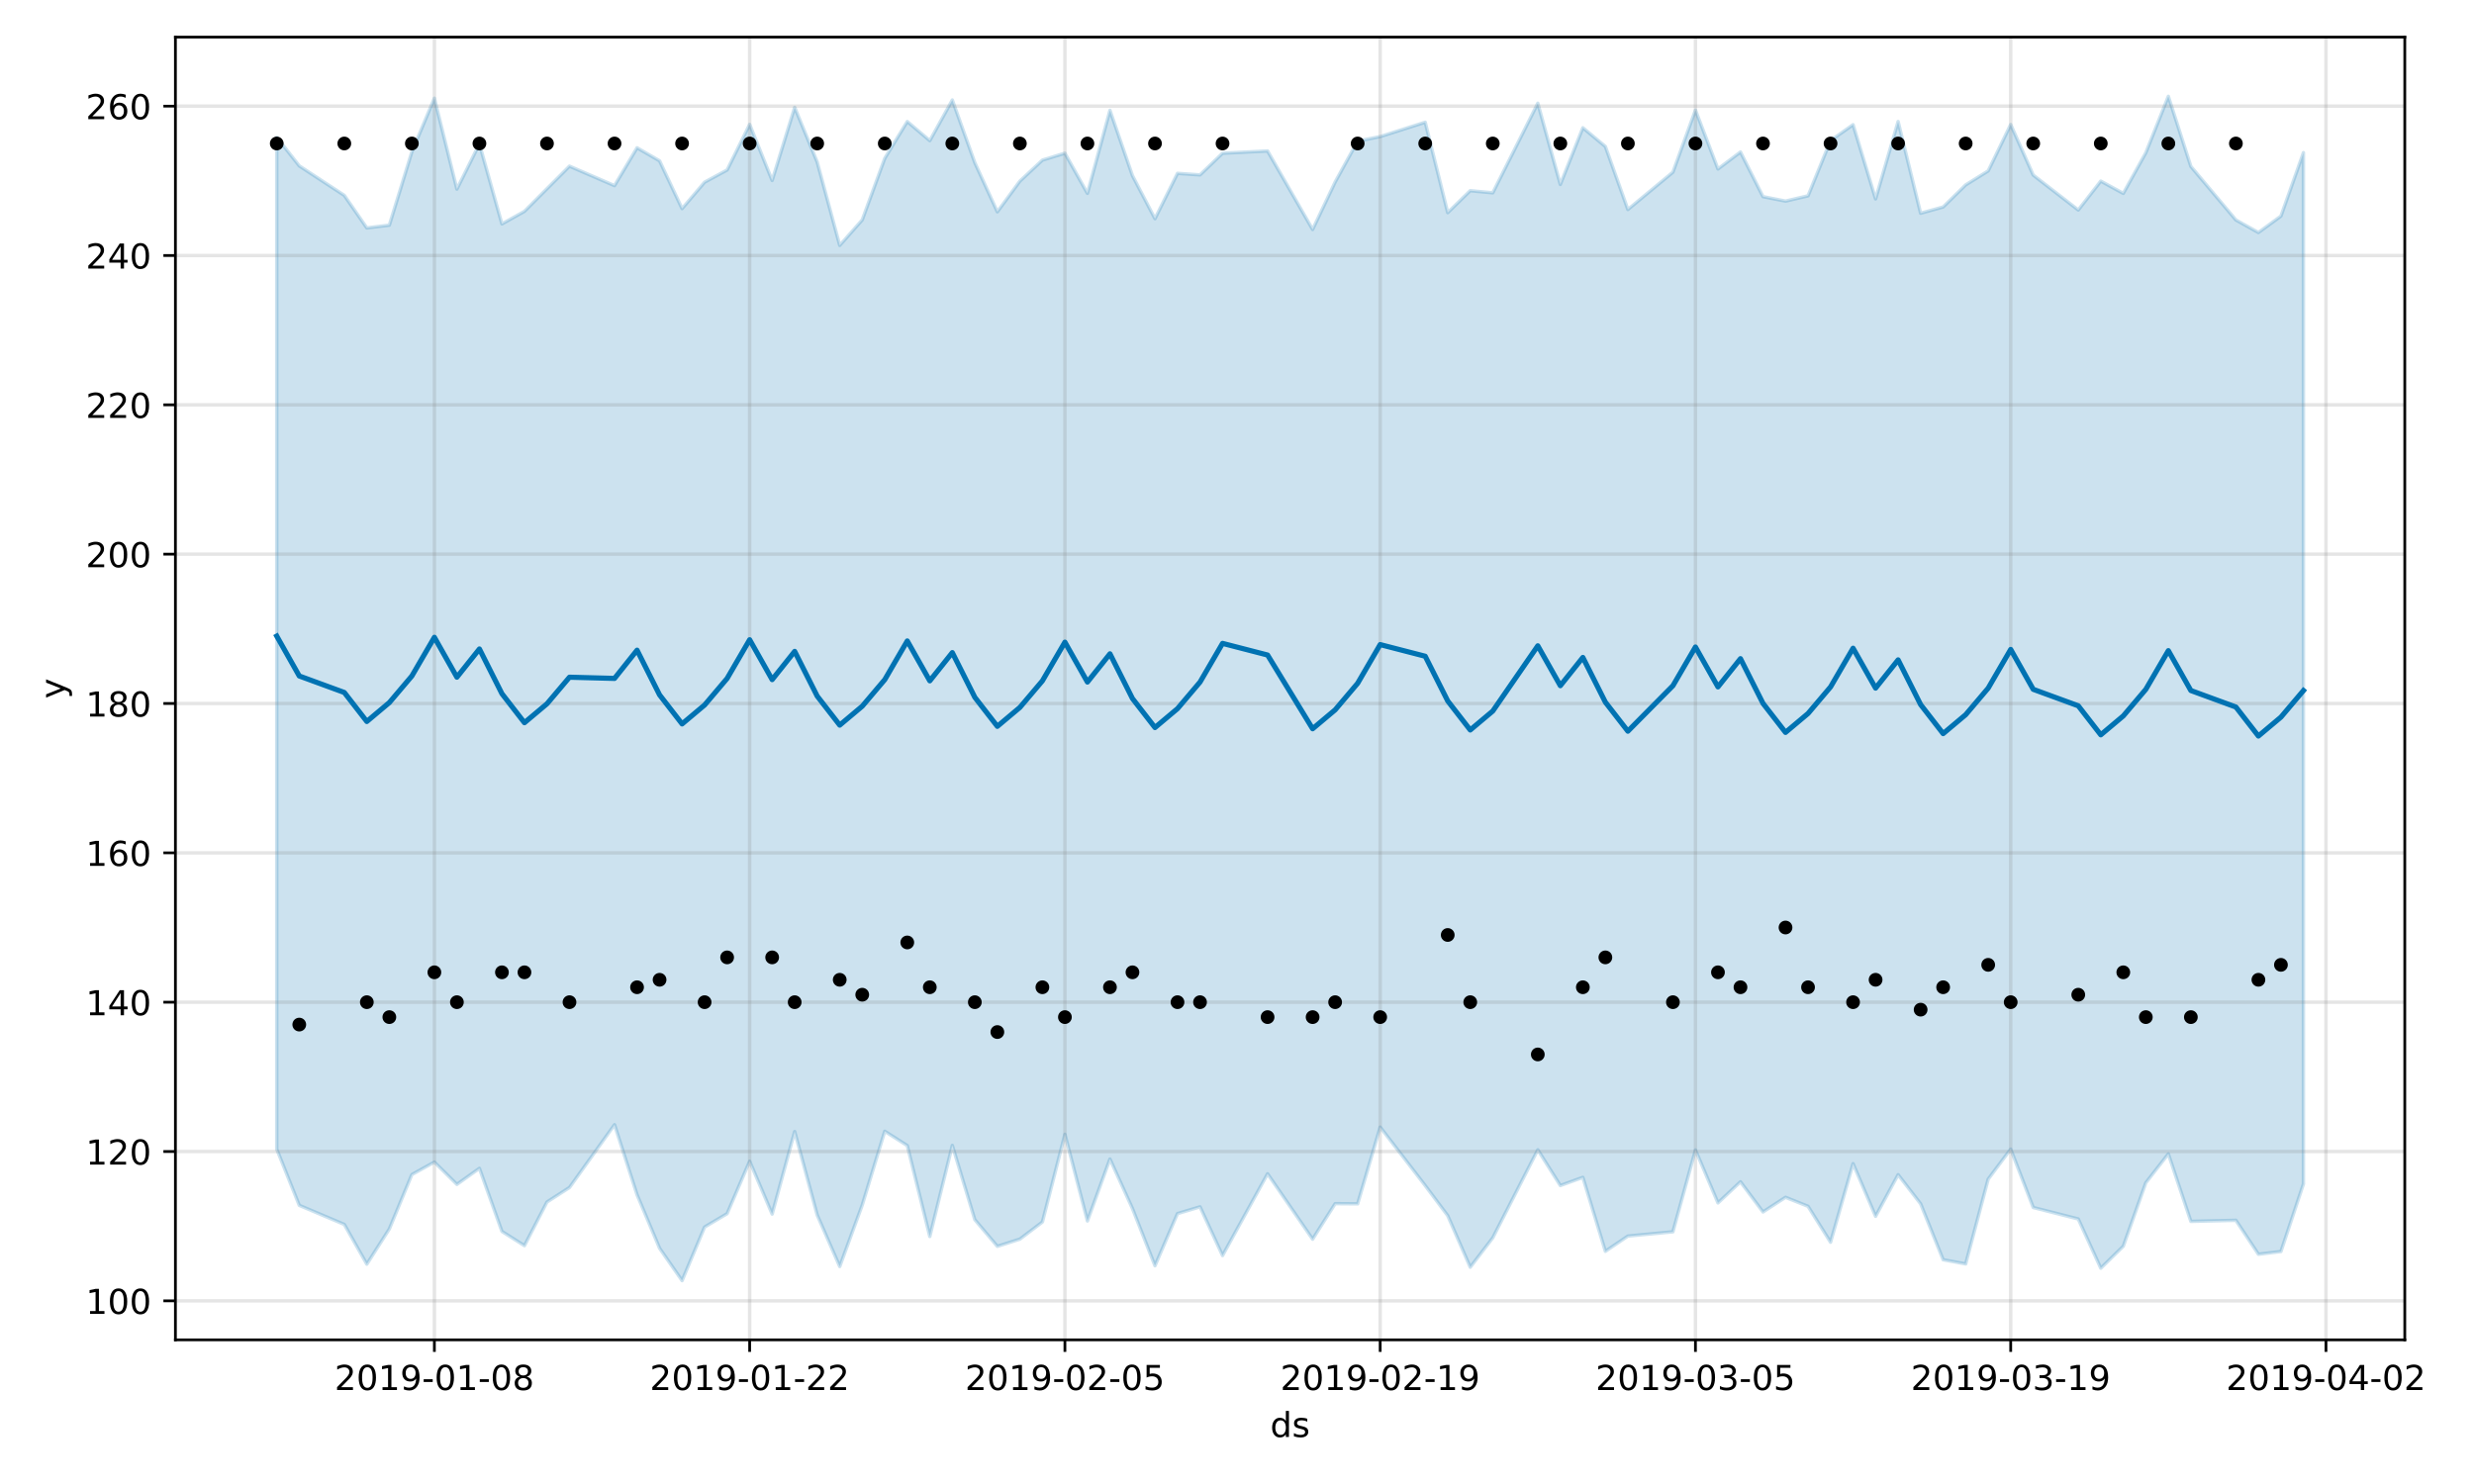 <?xml version="1.0" encoding="utf-8" standalone="no"?>
<!DOCTYPE svg PUBLIC "-//W3C//DTD SVG 1.1//EN"
  "http://www.w3.org/Graphics/SVG/1.1/DTD/svg11.dtd">
<!-- Created with matplotlib (https://matplotlib.org/) -->
<svg height="432pt" version="1.1" viewBox="0 0 720 432" width="720pt" xmlns="http://www.w3.org/2000/svg" xmlns:xlink="http://www.w3.org/1999/xlink">
 <defs>
  <style type="text/css">
*{stroke-linecap:butt;stroke-linejoin:round;}
  </style>
 </defs>
 <g id="figure_1">
  <g id="patch_1">
   <path d="M 0 432 
L 720 432 
L 720 0 
L 0 0 
z
" style="fill:#ffffff;"/>
  </g>
  <g id="axes_1">
   <g id="patch_2">
    <path d="M 51.05 390.04 
L 699.857 390.04 
L 699.857 10.8 
L 51.05 10.8 
z
" style="fill:#ffffff;"/>
   </g>
   <g id="PolyCollection_1">
    <defs>
     <path d="M 80.541 -392.041 
L 80.541 -97.482 
L 87.095 -81.115 
L 100.202 -75.562 
L 106.756 -63.996 
L 113.309 -74.244 
L 119.863 -90.072 
L 126.417 -93.713 
L 132.97 -87.218 
L 139.524 -91.891 
L 146.077 -73.525 
L 152.631 -69.38 
L 159.185 -82.087 
L 165.738 -86.312 
L 178.845 -104.594 
L 185.399 -84.193 
L 191.953 -68.634 
L 198.506 -59.198 
L 205.06 -74.801 
L 211.613 -78.695 
L 218.167 -93.966 
L 224.721 -78.571 
L 231.274 -102.597 
L 237.828 -78.286 
L 244.381 -63.309 
L 250.935 -81.205 
L 257.489 -102.681 
L 264.042 -98.506 
L 270.596 -72.048 
L 277.15 -98.571 
L 283.703 -76.938 
L 290.257 -69.184 
L 296.81 -71.286 
L 303.364 -76.259 
L 309.918 -101.805 
L 316.471 -76.571 
L 323.025 -94.597 
L 329.578 -80.174 
L 336.132 -63.534 
L 342.686 -78.714 
L 349.239 -80.683 
L 355.793 -66.496 
L 368.9 -90.306 
L 382.007 -71.265 
L 388.561 -81.602 
L 395.114 -81.552 
L 401.668 -103.897 
L 414.775 -86.873 
L 421.329 -78.114 
L 427.883 -63.106 
L 434.436 -71.668 
L 447.543 -97.284 
L 454.097 -86.884 
L 460.651 -89.261 
L 467.204 -67.742 
L 473.758 -72.17 
L 486.865 -73.414 
L 493.419 -97.252 
L 499.972 -81.828 
L 506.526 -87.975 
L 513.079 -79.19 
L 519.633 -83.458 
L 526.187 -80.834 
L 532.74 -70.376 
L 539.294 -93.257 
L 545.847 -77.925 
L 552.401 -90.047 
L 558.955 -81.564 
L 565.508 -65.283 
L 572.062 -64.066 
L 578.616 -88.747 
L 585.169 -97.497 
L 591.723 -80.492 
L 604.83 -77.147 
L 611.384 -62.819 
L 617.937 -69.213 
L 624.491 -87.69 
L 631.044 -96.101 
L 637.598 -76.447 
L 650.705 -76.761 
L 657.259 -66.881 
L 663.812 -67.673 
L 670.366 -87.361 
L 670.366 -387.571 
L 670.366 -387.571 
L 663.812 -369.096 
L 657.259 -364.322 
L 650.705 -367.973 
L 637.598 -383.558 
L 631.044 -403.962 
L 624.491 -387.53 
L 617.937 -375.704 
L 611.384 -379.285 
L 604.83 -370.866 
L 591.723 -381.037 
L 585.169 -395.749 
L 578.616 -382.249 
L 572.062 -378.178 
L 565.508 -371.752 
L 558.955 -369.926 
L 552.401 -396.627 
L 545.847 -374.096 
L 539.294 -395.703 
L 532.74 -391.079 
L 526.187 -374.996 
L 519.633 -373.462 
L 513.079 -374.756 
L 506.526 -387.75 
L 499.972 -382.809 
L 493.419 -399.951 
L 486.865 -381.887 
L 473.758 -371.011 
L 467.204 -389.36 
L 460.651 -394.806 
L 454.097 -378.307 
L 447.543 -401.944 
L 434.436 -375.874 
L 427.883 -376.488 
L 421.329 -370.096 
L 414.775 -396.415 
L 401.668 -392.241 
L 395.114 -390.918 
L 388.561 -379.002 
L 382.007 -365.198 
L 368.9 -388.055 
L 355.793 -387.396 
L 349.239 -381.094 
L 342.686 -381.541 
L 336.132 -368.34 
L 329.578 -380.869 
L 323.025 -399.879 
L 316.471 -375.711 
L 309.918 -387.407 
L 303.364 -385.39 
L 296.81 -379.269 
L 290.257 -370.337 
L 283.703 -384.649 
L 277.15 -402.887 
L 270.596 -391.058 
L 264.042 -396.618 
L 257.489 -385.897 
L 250.935 -367.986 
L 244.381 -360.571 
L 237.828 -384.822 
L 231.274 -400.753 
L 224.721 -379.466 
L 218.167 -395.789 
L 211.613 -382.52 
L 205.06 -378.969 
L 198.506 -371.269 
L 191.953 -385.177 
L 185.399 -388.978 
L 178.845 -377.962 
L 165.738 -383.63 
L 159.185 -377.065 
L 152.631 -370.48 
L 146.077 -366.816 
L 139.524 -390.12 
L 132.97 -376.945 
L 126.417 -403.418 
L 119.863 -387.794 
L 113.309 -366.458 
L 106.756 -365.651 
L 100.202 -375.126 
L 87.095 -383.718 
L 80.541 -392.041 
z
" id="m802ef31794" style="stroke:#0072b2;stroke-opacity:0.2;"/>
    </defs>
    <g clip-path="url(#p50fcd47b79)">
     <use style="fill:#0072b2;fill-opacity:0.2;stroke:#0072b2;stroke-opacity:0.2;" x="0" xlink:href="#m802ef31794" y="432"/>
    </g>
   </g>
   <g id="matplotlib.axis_1">
    <g id="xtick_1">
     <g id="line2d_1">
      <path clip-path="url(#p50fcd47b79)" d="M 126.417 390.04 
L 126.417 10.8 
" style="fill:none;stroke:#808080;stroke-linecap:square;stroke-opacity:0.2;"/>
     </g>
     <g id="line2d_2">
      <defs>
       <path d="M 0 0 
L 0 3.5 
" id="m5beaa24f4d" style="stroke:#000000;stroke-width:0.8;"/>
      </defs>
      <g>
       <use style="stroke:#000000;stroke-width:0.8;" x="126.417" xlink:href="#m5beaa24f4d" y="390.04"/>
      </g>
     </g>
     <g id="text_1">
      <!-- 2019-01-08 -->
      <defs>
       <path d="M 19.188 8.297 
L 53.609 8.297 
L 53.609 0 
L 7.328 0 
L 7.328 8.297 
Q 12.938 14.109 22.625 23.891 
Q 32.328 33.688 34.812 36.531 
Q 39.547 41.844 41.422 45.531 
Q 43.312 49.219 43.312 52.781 
Q 43.312 58.594 39.234 62.25 
Q 35.156 65.922 28.609 65.922 
Q 23.969 65.922 18.812 64.312 
Q 13.672 62.703 7.812 59.422 
L 7.812 69.391 
Q 13.766 71.781 18.938 73 
Q 24.125 74.219 28.422 74.219 
Q 39.75 74.219 46.484 68.547 
Q 53.219 62.891 53.219 53.422 
Q 53.219 48.922 51.531 44.891 
Q 49.859 40.875 45.406 35.406 
Q 44.188 33.984 37.641 27.219 
Q 31.109 20.453 19.188 8.297 
z
" id="DejaVuSans-50"/>
       <path d="M 31.781 66.406 
Q 24.172 66.406 20.328 58.906 
Q 16.5 51.422 16.5 36.375 
Q 16.5 21.391 20.328 13.891 
Q 24.172 6.391 31.781 6.391 
Q 39.453 6.391 43.281 13.891 
Q 47.125 21.391 47.125 36.375 
Q 47.125 51.422 43.281 58.906 
Q 39.453 66.406 31.781 66.406 
z
M 31.781 74.219 
Q 44.047 74.219 50.516 64.516 
Q 56.984 54.828 56.984 36.375 
Q 56.984 17.969 50.516 8.266 
Q 44.047 -1.422 31.781 -1.422 
Q 19.531 -1.422 13.062 8.266 
Q 6.594 17.969 6.594 36.375 
Q 6.594 54.828 13.062 64.516 
Q 19.531 74.219 31.781 74.219 
z
" id="DejaVuSans-48"/>
       <path d="M 12.406 8.297 
L 28.516 8.297 
L 28.516 63.922 
L 10.984 60.406 
L 10.984 69.391 
L 28.422 72.906 
L 38.281 72.906 
L 38.281 8.297 
L 54.391 8.297 
L 54.391 0 
L 12.406 0 
z
" id="DejaVuSans-49"/>
       <path d="M 10.984 1.516 
L 10.984 10.5 
Q 14.703 8.734 18.5 7.812 
Q 22.312 6.891 25.984 6.891 
Q 35.75 6.891 40.891 13.453 
Q 46.047 20.016 46.781 33.406 
Q 43.953 29.203 39.594 26.953 
Q 35.25 24.703 29.984 24.703 
Q 19.047 24.703 12.672 31.312 
Q 6.297 37.938 6.297 49.422 
Q 6.297 60.641 12.938 67.422 
Q 19.578 74.219 30.609 74.219 
Q 43.266 74.219 49.922 64.516 
Q 56.594 54.828 56.594 36.375 
Q 56.594 19.141 48.406 8.859 
Q 40.234 -1.422 26.422 -1.422 
Q 22.703 -1.422 18.891 -0.688 
Q 15.094 0.047 10.984 1.516 
z
M 30.609 32.422 
Q 37.25 32.422 41.125 36.953 
Q 45.016 41.5 45.016 49.422 
Q 45.016 57.281 41.125 61.844 
Q 37.25 66.406 30.609 66.406 
Q 23.969 66.406 20.094 61.844 
Q 16.219 57.281 16.219 49.422 
Q 16.219 41.5 20.094 36.953 
Q 23.969 32.422 30.609 32.422 
z
" id="DejaVuSans-57"/>
       <path d="M 4.891 31.391 
L 31.203 31.391 
L 31.203 23.391 
L 4.891 23.391 
z
" id="DejaVuSans-45"/>
       <path d="M 31.781 34.625 
Q 24.75 34.625 20.719 30.859 
Q 16.703 27.094 16.703 20.516 
Q 16.703 13.922 20.719 10.156 
Q 24.75 6.391 31.781 6.391 
Q 38.812 6.391 42.859 10.172 
Q 46.922 13.969 46.922 20.516 
Q 46.922 27.094 42.891 30.859 
Q 38.875 34.625 31.781 34.625 
z
M 21.922 38.812 
Q 15.578 40.375 12.031 44.719 
Q 8.5 49.078 8.5 55.328 
Q 8.5 64.062 14.719 69.141 
Q 20.953 74.219 31.781 74.219 
Q 42.672 74.219 48.875 69.141 
Q 55.078 64.062 55.078 55.328 
Q 55.078 49.078 51.531 44.719 
Q 48 40.375 41.703 38.812 
Q 48.828 37.156 52.797 32.312 
Q 56.781 27.484 56.781 20.516 
Q 56.781 9.906 50.312 4.234 
Q 43.844 -1.422 31.781 -1.422 
Q 19.734 -1.422 13.25 4.234 
Q 6.781 9.906 6.781 20.516 
Q 6.781 27.484 10.781 32.312 
Q 14.797 37.156 21.922 38.812 
z
M 18.312 54.391 
Q 18.312 48.734 21.844 45.562 
Q 25.391 42.391 31.781 42.391 
Q 38.141 42.391 41.719 45.562 
Q 45.312 48.734 45.312 54.391 
Q 45.312 60.062 41.719 63.234 
Q 38.141 66.406 31.781 66.406 
Q 25.391 66.406 21.844 63.234 
Q 18.312 60.062 18.312 54.391 
z
" id="DejaVuSans-56"/>
      </defs>
      <g transform="translate(97.359 404.638)scale(0.1 -0.1)">
       <use xlink:href="#DejaVuSans-50"/>
       <use x="63.623" xlink:href="#DejaVuSans-48"/>
       <use x="127.246" xlink:href="#DejaVuSans-49"/>
       <use x="190.869" xlink:href="#DejaVuSans-57"/>
       <use x="254.492" xlink:href="#DejaVuSans-45"/>
       <use x="290.576" xlink:href="#DejaVuSans-48"/>
       <use x="354.199" xlink:href="#DejaVuSans-49"/>
       <use x="417.822" xlink:href="#DejaVuSans-45"/>
       <use x="453.906" xlink:href="#DejaVuSans-48"/>
       <use x="517.529" xlink:href="#DejaVuSans-56"/>
      </g>
     </g>
    </g>
    <g id="xtick_2">
     <g id="line2d_3">
      <path clip-path="url(#p50fcd47b79)" d="M 218.167 390.04 
L 218.167 10.8 
" style="fill:none;stroke:#808080;stroke-linecap:square;stroke-opacity:0.2;"/>
     </g>
     <g id="line2d_4">
      <g>
       <use style="stroke:#000000;stroke-width:0.8;" x="218.167" xlink:href="#m5beaa24f4d" y="390.04"/>
      </g>
     </g>
     <g id="text_2">
      <!-- 2019-01-22 -->
      <g transform="translate(189.109 404.638)scale(0.1 -0.1)">
       <use xlink:href="#DejaVuSans-50"/>
       <use x="63.623" xlink:href="#DejaVuSans-48"/>
       <use x="127.246" xlink:href="#DejaVuSans-49"/>
       <use x="190.869" xlink:href="#DejaVuSans-57"/>
       <use x="254.492" xlink:href="#DejaVuSans-45"/>
       <use x="290.576" xlink:href="#DejaVuSans-48"/>
       <use x="354.199" xlink:href="#DejaVuSans-49"/>
       <use x="417.822" xlink:href="#DejaVuSans-45"/>
       <use x="453.906" xlink:href="#DejaVuSans-50"/>
       <use x="517.529" xlink:href="#DejaVuSans-50"/>
      </g>
     </g>
    </g>
    <g id="xtick_3">
     <g id="line2d_5">
      <path clip-path="url(#p50fcd47b79)" d="M 309.918 390.04 
L 309.918 10.8 
" style="fill:none;stroke:#808080;stroke-linecap:square;stroke-opacity:0.2;"/>
     </g>
     <g id="line2d_6">
      <g>
       <use style="stroke:#000000;stroke-width:0.8;" x="309.918" xlink:href="#m5beaa24f4d" y="390.04"/>
      </g>
     </g>
     <g id="text_3">
      <!-- 2019-02-05 -->
      <defs>
       <path d="M 10.797 72.906 
L 49.516 72.906 
L 49.516 64.594 
L 19.828 64.594 
L 19.828 46.734 
Q 21.969 47.469 24.109 47.828 
Q 26.266 48.188 28.422 48.188 
Q 40.625 48.188 47.75 41.5 
Q 54.891 34.812 54.891 23.391 
Q 54.891 11.625 47.562 5.094 
Q 40.234 -1.422 26.906 -1.422 
Q 22.312 -1.422 17.547 -0.641 
Q 12.797 0.141 7.719 1.703 
L 7.719 11.625 
Q 12.109 9.234 16.797 8.062 
Q 21.484 6.891 26.703 6.891 
Q 35.156 6.891 40.078 11.328 
Q 45.016 15.766 45.016 23.391 
Q 45.016 31 40.078 35.438 
Q 35.156 39.891 26.703 39.891 
Q 22.75 39.891 18.812 39.016 
Q 14.891 38.141 10.797 36.281 
z
" id="DejaVuSans-53"/>
      </defs>
      <g transform="translate(280.86 404.638)scale(0.1 -0.1)">
       <use xlink:href="#DejaVuSans-50"/>
       <use x="63.623" xlink:href="#DejaVuSans-48"/>
       <use x="127.246" xlink:href="#DejaVuSans-49"/>
       <use x="190.869" xlink:href="#DejaVuSans-57"/>
       <use x="254.492" xlink:href="#DejaVuSans-45"/>
       <use x="290.576" xlink:href="#DejaVuSans-48"/>
       <use x="354.199" xlink:href="#DejaVuSans-50"/>
       <use x="417.822" xlink:href="#DejaVuSans-45"/>
       <use x="453.906" xlink:href="#DejaVuSans-48"/>
       <use x="517.529" xlink:href="#DejaVuSans-53"/>
      </g>
     </g>
    </g>
    <g id="xtick_4">
     <g id="line2d_7">
      <path clip-path="url(#p50fcd47b79)" d="M 401.668 390.04 
L 401.668 10.8 
" style="fill:none;stroke:#808080;stroke-linecap:square;stroke-opacity:0.2;"/>
     </g>
     <g id="line2d_8">
      <g>
       <use style="stroke:#000000;stroke-width:0.8;" x="401.668" xlink:href="#m5beaa24f4d" y="390.04"/>
      </g>
     </g>
     <g id="text_4">
      <!-- 2019-02-19 -->
      <g transform="translate(372.61 404.638)scale(0.1 -0.1)">
       <use xlink:href="#DejaVuSans-50"/>
       <use x="63.623" xlink:href="#DejaVuSans-48"/>
       <use x="127.246" xlink:href="#DejaVuSans-49"/>
       <use x="190.869" xlink:href="#DejaVuSans-57"/>
       <use x="254.492" xlink:href="#DejaVuSans-45"/>
       <use x="290.576" xlink:href="#DejaVuSans-48"/>
       <use x="354.199" xlink:href="#DejaVuSans-50"/>
       <use x="417.822" xlink:href="#DejaVuSans-45"/>
       <use x="453.906" xlink:href="#DejaVuSans-49"/>
       <use x="517.529" xlink:href="#DejaVuSans-57"/>
      </g>
     </g>
    </g>
    <g id="xtick_5">
     <g id="line2d_9">
      <path clip-path="url(#p50fcd47b79)" d="M 493.419 390.04 
L 493.419 10.8 
" style="fill:none;stroke:#808080;stroke-linecap:square;stroke-opacity:0.2;"/>
     </g>
     <g id="line2d_10">
      <g>
       <use style="stroke:#000000;stroke-width:0.8;" x="493.419" xlink:href="#m5beaa24f4d" y="390.04"/>
      </g>
     </g>
     <g id="text_5">
      <!-- 2019-03-05 -->
      <defs>
       <path d="M 40.578 39.312 
Q 47.656 37.797 51.625 33 
Q 55.609 28.219 55.609 21.188 
Q 55.609 10.406 48.188 4.484 
Q 40.766 -1.422 27.094 -1.422 
Q 22.516 -1.422 17.656 -0.516 
Q 12.797 0.391 7.625 2.203 
L 7.625 11.719 
Q 11.719 9.328 16.594 8.109 
Q 21.484 6.891 26.812 6.891 
Q 36.078 6.891 40.938 10.547 
Q 45.797 14.203 45.797 21.188 
Q 45.797 27.641 41.281 31.266 
Q 36.766 34.906 28.719 34.906 
L 20.219 34.906 
L 20.219 43.016 
L 29.109 43.016 
Q 36.375 43.016 40.234 45.922 
Q 44.094 48.828 44.094 54.297 
Q 44.094 59.906 40.109 62.906 
Q 36.141 65.922 28.719 65.922 
Q 24.656 65.922 20.016 65.031 
Q 15.375 64.156 9.812 62.312 
L 9.812 71.094 
Q 15.438 72.656 20.344 73.438 
Q 25.25 74.219 29.594 74.219 
Q 40.828 74.219 47.359 69.109 
Q 53.906 64.016 53.906 55.328 
Q 53.906 49.266 50.438 45.094 
Q 46.969 40.922 40.578 39.312 
z
" id="DejaVuSans-51"/>
      </defs>
      <g transform="translate(464.361 404.638)scale(0.1 -0.1)">
       <use xlink:href="#DejaVuSans-50"/>
       <use x="63.623" xlink:href="#DejaVuSans-48"/>
       <use x="127.246" xlink:href="#DejaVuSans-49"/>
       <use x="190.869" xlink:href="#DejaVuSans-57"/>
       <use x="254.492" xlink:href="#DejaVuSans-45"/>
       <use x="290.576" xlink:href="#DejaVuSans-48"/>
       <use x="354.199" xlink:href="#DejaVuSans-51"/>
       <use x="417.822" xlink:href="#DejaVuSans-45"/>
       <use x="453.906" xlink:href="#DejaVuSans-48"/>
       <use x="517.529" xlink:href="#DejaVuSans-53"/>
      </g>
     </g>
    </g>
    <g id="xtick_6">
     <g id="line2d_11">
      <path clip-path="url(#p50fcd47b79)" d="M 585.169 390.04 
L 585.169 10.8 
" style="fill:none;stroke:#808080;stroke-linecap:square;stroke-opacity:0.2;"/>
     </g>
     <g id="line2d_12">
      <g>
       <use style="stroke:#000000;stroke-width:0.8;" x="585.169" xlink:href="#m5beaa24f4d" y="390.04"/>
      </g>
     </g>
     <g id="text_6">
      <!-- 2019-03-19 -->
      <g transform="translate(556.111 404.638)scale(0.1 -0.1)">
       <use xlink:href="#DejaVuSans-50"/>
       <use x="63.623" xlink:href="#DejaVuSans-48"/>
       <use x="127.246" xlink:href="#DejaVuSans-49"/>
       <use x="190.869" xlink:href="#DejaVuSans-57"/>
       <use x="254.492" xlink:href="#DejaVuSans-45"/>
       <use x="290.576" xlink:href="#DejaVuSans-48"/>
       <use x="354.199" xlink:href="#DejaVuSans-51"/>
       <use x="417.822" xlink:href="#DejaVuSans-45"/>
       <use x="453.906" xlink:href="#DejaVuSans-49"/>
       <use x="517.529" xlink:href="#DejaVuSans-57"/>
      </g>
     </g>
    </g>
    <g id="xtick_7">
     <g id="line2d_13">
      <path clip-path="url(#p50fcd47b79)" d="M 676.92 390.04 
L 676.92 10.8 
" style="fill:none;stroke:#808080;stroke-linecap:square;stroke-opacity:0.2;"/>
     </g>
     <g id="line2d_14">
      <g>
       <use style="stroke:#000000;stroke-width:0.8;" x="676.92" xlink:href="#m5beaa24f4d" y="390.04"/>
      </g>
     </g>
     <g id="text_7">
      <!-- 2019-04-02 -->
      <defs>
       <path d="M 37.797 64.312 
L 12.891 25.391 
L 37.797 25.391 
z
M 35.203 72.906 
L 47.609 72.906 
L 47.609 25.391 
L 58.016 25.391 
L 58.016 17.188 
L 47.609 17.188 
L 47.609 0 
L 37.797 0 
L 37.797 17.188 
L 4.891 17.188 
L 4.891 26.703 
z
" id="DejaVuSans-52"/>
      </defs>
      <g transform="translate(647.862 404.638)scale(0.1 -0.1)">
       <use xlink:href="#DejaVuSans-50"/>
       <use x="63.623" xlink:href="#DejaVuSans-48"/>
       <use x="127.246" xlink:href="#DejaVuSans-49"/>
       <use x="190.869" xlink:href="#DejaVuSans-57"/>
       <use x="254.492" xlink:href="#DejaVuSans-45"/>
       <use x="290.576" xlink:href="#DejaVuSans-48"/>
       <use x="354.199" xlink:href="#DejaVuSans-52"/>
       <use x="417.822" xlink:href="#DejaVuSans-45"/>
       <use x="453.906" xlink:href="#DejaVuSans-48"/>
       <use x="517.529" xlink:href="#DejaVuSans-50"/>
      </g>
     </g>
    </g>
    <g id="text_8">
     <!-- ds -->
     <defs>
      <path d="M 45.406 46.391 
L 45.406 75.984 
L 54.391 75.984 
L 54.391 0 
L 45.406 0 
L 45.406 8.203 
Q 42.578 3.328 38.25 0.953 
Q 33.938 -1.422 27.875 -1.422 
Q 17.969 -1.422 11.734 6.484 
Q 5.516 14.406 5.516 27.297 
Q 5.516 40.188 11.734 48.094 
Q 17.969 56 27.875 56 
Q 33.938 56 38.25 53.625 
Q 42.578 51.266 45.406 46.391 
z
M 14.797 27.297 
Q 14.797 17.391 18.875 11.75 
Q 22.953 6.109 30.078 6.109 
Q 37.203 6.109 41.297 11.75 
Q 45.406 17.391 45.406 27.297 
Q 45.406 37.203 41.297 42.844 
Q 37.203 48.484 30.078 48.484 
Q 22.953 48.484 18.875 42.844 
Q 14.797 37.203 14.797 27.297 
z
" id="DejaVuSans-100"/>
      <path d="M 44.281 53.078 
L 44.281 44.578 
Q 40.484 46.531 36.375 47.5 
Q 32.281 48.484 27.875 48.484 
Q 21.188 48.484 17.844 46.438 
Q 14.5 44.391 14.5 40.281 
Q 14.5 37.156 16.891 35.375 
Q 19.281 33.594 26.516 31.984 
L 29.594 31.297 
Q 39.156 29.25 43.188 25.516 
Q 47.219 21.781 47.219 15.094 
Q 47.219 7.469 41.188 3.016 
Q 35.156 -1.422 24.609 -1.422 
Q 20.219 -1.422 15.453 -0.562 
Q 10.688 0.297 5.422 2 
L 5.422 11.281 
Q 10.406 8.688 15.234 7.391 
Q 20.062 6.109 24.812 6.109 
Q 31.156 6.109 34.562 8.281 
Q 37.984 10.453 37.984 14.406 
Q 37.984 18.062 35.516 20.016 
Q 33.062 21.969 24.703 23.781 
L 21.578 24.516 
Q 13.234 26.266 9.516 29.906 
Q 5.812 33.547 5.812 39.891 
Q 5.812 47.609 11.281 51.797 
Q 16.75 56 26.812 56 
Q 31.781 56 36.172 55.266 
Q 40.578 54.547 44.281 53.078 
z
" id="DejaVuSans-115"/>
     </defs>
     <g transform="translate(369.675 418.317)scale(0.1 -0.1)">
      <use xlink:href="#DejaVuSans-100"/>
      <use x="63.477" xlink:href="#DejaVuSans-115"/>
     </g>
    </g>
   </g>
   <g id="matplotlib.axis_2">
    <g id="ytick_1">
     <g id="line2d_15">
      <path clip-path="url(#p50fcd47b79)" d="M 51.05 378.686 
L 699.857 378.686 
" style="fill:none;stroke:#808080;stroke-linecap:square;stroke-opacity:0.2;"/>
     </g>
     <g id="line2d_16">
      <defs>
       <path d="M 0 0 
L -3.5 0 
" id="m910d054881" style="stroke:#000000;stroke-width:0.8;"/>
      </defs>
      <g>
       <use style="stroke:#000000;stroke-width:0.8;" x="51.05" xlink:href="#m910d054881" y="378.686"/>
      </g>
     </g>
     <g id="text_9">
      <!-- 100 -->
      <g transform="translate(24.962 382.485)scale(0.1 -0.1)">
       <use xlink:href="#DejaVuSans-49"/>
       <use x="63.623" xlink:href="#DejaVuSans-48"/>
       <use x="127.246" xlink:href="#DejaVuSans-48"/>
      </g>
     </g>
    </g>
    <g id="ytick_2">
     <g id="line2d_17">
      <path clip-path="url(#p50fcd47b79)" d="M 51.05 335.213 
L 699.857 335.213 
" style="fill:none;stroke:#808080;stroke-linecap:square;stroke-opacity:0.2;"/>
     </g>
     <g id="line2d_18">
      <g>
       <use style="stroke:#000000;stroke-width:0.8;" x="51.05" xlink:href="#m910d054881" y="335.213"/>
      </g>
     </g>
     <g id="text_10">
      <!-- 120 -->
      <g transform="translate(24.962 339.012)scale(0.1 -0.1)">
       <use xlink:href="#DejaVuSans-49"/>
       <use x="63.623" xlink:href="#DejaVuSans-50"/>
       <use x="127.246" xlink:href="#DejaVuSans-48"/>
      </g>
     </g>
    </g>
    <g id="ytick_3">
     <g id="line2d_19">
      <path clip-path="url(#p50fcd47b79)" d="M 51.05 291.74 
L 699.857 291.74 
" style="fill:none;stroke:#808080;stroke-linecap:square;stroke-opacity:0.2;"/>
     </g>
     <g id="line2d_20">
      <g>
       <use style="stroke:#000000;stroke-width:0.8;" x="51.05" xlink:href="#m910d054881" y="291.74"/>
      </g>
     </g>
     <g id="text_11">
      <!-- 140 -->
      <g transform="translate(24.962 295.539)scale(0.1 -0.1)">
       <use xlink:href="#DejaVuSans-49"/>
       <use x="63.623" xlink:href="#DejaVuSans-52"/>
       <use x="127.246" xlink:href="#DejaVuSans-48"/>
      </g>
     </g>
    </g>
    <g id="ytick_4">
     <g id="line2d_21">
      <path clip-path="url(#p50fcd47b79)" d="M 51.05 248.267 
L 699.857 248.267 
" style="fill:none;stroke:#808080;stroke-linecap:square;stroke-opacity:0.2;"/>
     </g>
     <g id="line2d_22">
      <g>
       <use style="stroke:#000000;stroke-width:0.8;" x="51.05" xlink:href="#m910d054881" y="248.267"/>
      </g>
     </g>
     <g id="text_12">
      <!-- 160 -->
      <defs>
       <path d="M 33.016 40.375 
Q 26.375 40.375 22.484 35.828 
Q 18.609 31.297 18.609 23.391 
Q 18.609 15.531 22.484 10.953 
Q 26.375 6.391 33.016 6.391 
Q 39.656 6.391 43.531 10.953 
Q 47.406 15.531 47.406 23.391 
Q 47.406 31.297 43.531 35.828 
Q 39.656 40.375 33.016 40.375 
z
M 52.594 71.297 
L 52.594 62.312 
Q 48.875 64.062 45.094 64.984 
Q 41.312 65.922 37.594 65.922 
Q 27.828 65.922 22.672 59.328 
Q 17.531 52.734 16.797 39.406 
Q 19.672 43.656 24.016 45.922 
Q 28.375 48.188 33.594 48.188 
Q 44.578 48.188 50.953 41.516 
Q 57.328 34.859 57.328 23.391 
Q 57.328 12.156 50.688 5.359 
Q 44.047 -1.422 33.016 -1.422 
Q 20.359 -1.422 13.672 8.266 
Q 6.984 17.969 6.984 36.375 
Q 6.984 53.656 15.188 63.938 
Q 23.391 74.219 37.203 74.219 
Q 40.922 74.219 44.703 73.484 
Q 48.484 72.75 52.594 71.297 
z
" id="DejaVuSans-54"/>
      </defs>
      <g transform="translate(24.962 252.066)scale(0.1 -0.1)">
       <use xlink:href="#DejaVuSans-49"/>
       <use x="63.623" xlink:href="#DejaVuSans-54"/>
       <use x="127.246" xlink:href="#DejaVuSans-48"/>
      </g>
     </g>
    </g>
    <g id="ytick_5">
     <g id="line2d_23">
      <path clip-path="url(#p50fcd47b79)" d="M 51.05 204.794 
L 699.857 204.794 
" style="fill:none;stroke:#808080;stroke-linecap:square;stroke-opacity:0.2;"/>
     </g>
     <g id="line2d_24">
      <g>
       <use style="stroke:#000000;stroke-width:0.8;" x="51.05" xlink:href="#m910d054881" y="204.794"/>
      </g>
     </g>
     <g id="text_13">
      <!-- 180 -->
      <g transform="translate(24.962 208.593)scale(0.1 -0.1)">
       <use xlink:href="#DejaVuSans-49"/>
       <use x="63.623" xlink:href="#DejaVuSans-56"/>
       <use x="127.246" xlink:href="#DejaVuSans-48"/>
      </g>
     </g>
    </g>
    <g id="ytick_6">
     <g id="line2d_25">
      <path clip-path="url(#p50fcd47b79)" d="M 51.05 161.321 
L 699.857 161.321 
" style="fill:none;stroke:#808080;stroke-linecap:square;stroke-opacity:0.2;"/>
     </g>
     <g id="line2d_26">
      <g>
       <use style="stroke:#000000;stroke-width:0.8;" x="51.05" xlink:href="#m910d054881" y="161.321"/>
      </g>
     </g>
     <g id="text_14">
      <!-- 200 -->
      <g transform="translate(24.962 165.12)scale(0.1 -0.1)">
       <use xlink:href="#DejaVuSans-50"/>
       <use x="63.623" xlink:href="#DejaVuSans-48"/>
       <use x="127.246" xlink:href="#DejaVuSans-48"/>
      </g>
     </g>
    </g>
    <g id="ytick_7">
     <g id="line2d_27">
      <path clip-path="url(#p50fcd47b79)" d="M 51.05 117.848 
L 699.857 117.848 
" style="fill:none;stroke:#808080;stroke-linecap:square;stroke-opacity:0.2;"/>
     </g>
     <g id="line2d_28">
      <g>
       <use style="stroke:#000000;stroke-width:0.8;" x="51.05" xlink:href="#m910d054881" y="117.848"/>
      </g>
     </g>
     <g id="text_15">
      <!-- 220 -->
      <g transform="translate(24.962 121.647)scale(0.1 -0.1)">
       <use xlink:href="#DejaVuSans-50"/>
       <use x="63.623" xlink:href="#DejaVuSans-50"/>
       <use x="127.246" xlink:href="#DejaVuSans-48"/>
      </g>
     </g>
    </g>
    <g id="ytick_8">
     <g id="line2d_29">
      <path clip-path="url(#p50fcd47b79)" d="M 51.05 74.375 
L 699.857 74.375 
" style="fill:none;stroke:#808080;stroke-linecap:square;stroke-opacity:0.2;"/>
     </g>
     <g id="line2d_30">
      <g>
       <use style="stroke:#000000;stroke-width:0.8;" x="51.05" xlink:href="#m910d054881" y="74.375"/>
      </g>
     </g>
     <g id="text_16">
      <!-- 240 -->
      <g transform="translate(24.962 78.174)scale(0.1 -0.1)">
       <use xlink:href="#DejaVuSans-50"/>
       <use x="63.623" xlink:href="#DejaVuSans-52"/>
       <use x="127.246" xlink:href="#DejaVuSans-48"/>
      </g>
     </g>
    </g>
    <g id="ytick_9">
     <g id="line2d_31">
      <path clip-path="url(#p50fcd47b79)" d="M 51.05 30.902 
L 699.857 30.902 
" style="fill:none;stroke:#808080;stroke-linecap:square;stroke-opacity:0.2;"/>
     </g>
     <g id="line2d_32">
      <g>
       <use style="stroke:#000000;stroke-width:0.8;" x="51.05" xlink:href="#m910d054881" y="30.902"/>
      </g>
     </g>
     <g id="text_17">
      <!-- 260 -->
      <g transform="translate(24.962 34.701)scale(0.1 -0.1)">
       <use xlink:href="#DejaVuSans-50"/>
       <use x="63.623" xlink:href="#DejaVuSans-54"/>
       <use x="127.246" xlink:href="#DejaVuSans-48"/>
      </g>
     </g>
    </g>
    <g id="text_18">
     <!-- y -->
     <defs>
      <path d="M 32.172 -5.078 
Q 28.375 -14.844 24.75 -17.812 
Q 21.141 -20.797 15.094 -20.797 
L 7.906 -20.797 
L 7.906 -13.281 
L 13.188 -13.281 
Q 16.891 -13.281 18.938 -11.516 
Q 21 -9.766 23.484 -3.219 
L 25.094 0.875 
L 2.984 54.688 
L 12.5 54.688 
L 29.594 11.922 
L 46.688 54.688 
L 56.203 54.688 
z
" id="DejaVuSans-121"/>
     </defs>
     <g transform="translate(18.883 203.379)rotate(-90)scale(0.1 -0.1)">
      <use xlink:href="#DejaVuSans-121"/>
     </g>
    </g>
   </g>
   <g id="line2d_33">
    <defs>
     <path d="M 0 1.5 
C 0.398 1.5 0.779 1.342 1.061 1.061 
C 1.342 0.779 1.5 0.398 1.5 0 
C 1.5 -0.398 1.342 -0.779 1.061 -1.061 
C 0.779 -1.342 0.398 -1.5 0 -1.5 
C -0.398 -1.5 -0.779 -1.342 -1.061 -1.061 
C -1.342 -0.779 -1.5 -0.398 -1.5 0 
C -1.5 0.398 -1.342 0.779 -1.061 1.061 
C -0.779 1.342 -0.398 1.5 0 1.5 
z
" id="md9709dea42" style="stroke:#000000;"/>
    </defs>
    <g clip-path="url(#p50fcd47b79)">
     <use style="stroke:#000000;" x="80.541" xlink:href="#md9709dea42" y="41.77"/>
     <use style="stroke:#000000;" x="87.095" xlink:href="#md9709dea42" y="298.261"/>
     <use style="stroke:#000000;" x="100.202" xlink:href="#md9709dea42" y="41.77"/>
     <use style="stroke:#000000;" x="106.756" xlink:href="#md9709dea42" y="291.74"/>
     <use style="stroke:#000000;" x="113.309" xlink:href="#md9709dea42" y="296.087"/>
     <use style="stroke:#000000;" x="119.863" xlink:href="#md9709dea42" y="41.77"/>
     <use style="stroke:#000000;" x="126.417" xlink:href="#md9709dea42" y="283.045"/>
     <use style="stroke:#000000;" x="132.97" xlink:href="#md9709dea42" y="291.74"/>
     <use style="stroke:#000000;" x="139.524" xlink:href="#md9709dea42" y="41.77"/>
     <use style="stroke:#000000;" x="146.077" xlink:href="#md9709dea42" y="283.045"/>
     <use style="stroke:#000000;" x="152.631" xlink:href="#md9709dea42" y="283.045"/>
     <use style="stroke:#000000;" x="159.185" xlink:href="#md9709dea42" y="41.77"/>
     <use style="stroke:#000000;" x="165.738" xlink:href="#md9709dea42" y="291.74"/>
     <use style="stroke:#000000;" x="178.845" xlink:href="#md9709dea42" y="41.77"/>
     <use style="stroke:#000000;" x="185.399" xlink:href="#md9709dea42" y="287.393"/>
     <use style="stroke:#000000;" x="191.953" xlink:href="#md9709dea42" y="285.219"/>
     <use style="stroke:#000000;" x="198.506" xlink:href="#md9709dea42" y="41.77"/>
     <use style="stroke:#000000;" x="205.06" xlink:href="#md9709dea42" y="291.74"/>
     <use style="stroke:#000000;" x="211.613" xlink:href="#md9709dea42" y="278.698"/>
     <use style="stroke:#000000;" x="218.167" xlink:href="#md9709dea42" y="41.77"/>
     <use style="stroke:#000000;" x="224.721" xlink:href="#md9709dea42" y="278.698"/>
     <use style="stroke:#000000;" x="231.274" xlink:href="#md9709dea42" y="291.74"/>
     <use style="stroke:#000000;" x="237.828" xlink:href="#md9709dea42" y="41.77"/>
     <use style="stroke:#000000;" x="244.381" xlink:href="#md9709dea42" y="285.219"/>
     <use style="stroke:#000000;" x="250.935" xlink:href="#md9709dea42" y="289.566"/>
     <use style="stroke:#000000;" x="257.489" xlink:href="#md9709dea42" y="41.77"/>
     <use style="stroke:#000000;" x="264.042" xlink:href="#md9709dea42" y="274.351"/>
     <use style="stroke:#000000;" x="270.596" xlink:href="#md9709dea42" y="287.393"/>
     <use style="stroke:#000000;" x="277.15" xlink:href="#md9709dea42" y="41.77"/>
     <use style="stroke:#000000;" x="283.703" xlink:href="#md9709dea42" y="291.74"/>
     <use style="stroke:#000000;" x="290.257" xlink:href="#md9709dea42" y="300.435"/>
     <use style="stroke:#000000;" x="296.81" xlink:href="#md9709dea42" y="41.77"/>
     <use style="stroke:#000000;" x="303.364" xlink:href="#md9709dea42" y="287.393"/>
     <use style="stroke:#000000;" x="309.918" xlink:href="#md9709dea42" y="296.087"/>
     <use style="stroke:#000000;" x="316.471" xlink:href="#md9709dea42" y="41.77"/>
     <use style="stroke:#000000;" x="323.025" xlink:href="#md9709dea42" y="287.393"/>
     <use style="stroke:#000000;" x="329.578" xlink:href="#md9709dea42" y="283.045"/>
     <use style="stroke:#000000;" x="336.132" xlink:href="#md9709dea42" y="41.77"/>
     <use style="stroke:#000000;" x="342.686" xlink:href="#md9709dea42" y="291.74"/>
     <use style="stroke:#000000;" x="349.239" xlink:href="#md9709dea42" y="291.74"/>
     <use style="stroke:#000000;" x="355.793" xlink:href="#md9709dea42" y="41.77"/>
     <use style="stroke:#000000;" x="368.9" xlink:href="#md9709dea42" y="296.087"/>
     <use style="stroke:#000000;" x="382.007" xlink:href="#md9709dea42" y="296.087"/>
     <use style="stroke:#000000;" x="388.561" xlink:href="#md9709dea42" y="291.74"/>
     <use style="stroke:#000000;" x="395.114" xlink:href="#md9709dea42" y="41.77"/>
     <use style="stroke:#000000;" x="401.668" xlink:href="#md9709dea42" y="296.087"/>
     <use style="stroke:#000000;" x="414.775" xlink:href="#md9709dea42" y="41.77"/>
     <use style="stroke:#000000;" x="421.329" xlink:href="#md9709dea42" y="272.177"/>
     <use style="stroke:#000000;" x="427.883" xlink:href="#md9709dea42" y="291.74"/>
     <use style="stroke:#000000;" x="434.436" xlink:href="#md9709dea42" y="41.77"/>
     <use style="stroke:#000000;" x="447.543" xlink:href="#md9709dea42" y="306.955"/>
     <use style="stroke:#000000;" x="454.097" xlink:href="#md9709dea42" y="41.77"/>
     <use style="stroke:#000000;" x="460.651" xlink:href="#md9709dea42" y="287.393"/>
     <use style="stroke:#000000;" x="467.204" xlink:href="#md9709dea42" y="278.698"/>
     <use style="stroke:#000000;" x="473.758" xlink:href="#md9709dea42" y="41.77"/>
     <use style="stroke:#000000;" x="486.865" xlink:href="#md9709dea42" y="291.74"/>
     <use style="stroke:#000000;" x="493.419" xlink:href="#md9709dea42" y="41.77"/>
     <use style="stroke:#000000;" x="499.972" xlink:href="#md9709dea42" y="283.045"/>
     <use style="stroke:#000000;" x="506.526" xlink:href="#md9709dea42" y="287.393"/>
     <use style="stroke:#000000;" x="513.079" xlink:href="#md9709dea42" y="41.77"/>
     <use style="stroke:#000000;" x="519.633" xlink:href="#md9709dea42" y="270.003"/>
     <use style="stroke:#000000;" x="526.187" xlink:href="#md9709dea42" y="287.393"/>
     <use style="stroke:#000000;" x="532.74" xlink:href="#md9709dea42" y="41.77"/>
     <use style="stroke:#000000;" x="539.294" xlink:href="#md9709dea42" y="291.74"/>
     <use style="stroke:#000000;" x="545.847" xlink:href="#md9709dea42" y="285.219"/>
     <use style="stroke:#000000;" x="552.401" xlink:href="#md9709dea42" y="41.77"/>
     <use style="stroke:#000000;" x="558.955" xlink:href="#md9709dea42" y="293.914"/>
     <use style="stroke:#000000;" x="565.508" xlink:href="#md9709dea42" y="287.393"/>
     <use style="stroke:#000000;" x="572.062" xlink:href="#md9709dea42" y="41.77"/>
     <use style="stroke:#000000;" x="578.616" xlink:href="#md9709dea42" y="280.872"/>
     <use style="stroke:#000000;" x="585.169" xlink:href="#md9709dea42" y="291.74"/>
     <use style="stroke:#000000;" x="591.723" xlink:href="#md9709dea42" y="41.77"/>
     <use style="stroke:#000000;" x="604.83" xlink:href="#md9709dea42" y="289.566"/>
     <use style="stroke:#000000;" x="611.384" xlink:href="#md9709dea42" y="41.77"/>
     <use style="stroke:#000000;" x="617.937" xlink:href="#md9709dea42" y="283.045"/>
     <use style="stroke:#000000;" x="624.491" xlink:href="#md9709dea42" y="296.087"/>
     <use style="stroke:#000000;" x="631.044" xlink:href="#md9709dea42" y="41.77"/>
     <use style="stroke:#000000;" x="637.598" xlink:href="#md9709dea42" y="296.087"/>
     <use style="stroke:#000000;" x="650.705" xlink:href="#md9709dea42" y="41.77"/>
     <use style="stroke:#000000;" x="657.259" xlink:href="#md9709dea42" y="285.219"/>
     <use style="stroke:#000000;" x="663.812" xlink:href="#md9709dea42" y="280.872"/>
    </g>
   </g>
   <g id="line2d_34">
    <path clip-path="url(#p50fcd47b79)" d="M 80.541 185.172 
L 87.095 196.783 
L 100.202 201.582 
L 106.756 210.029 
L 113.309 204.525 
L 119.863 196.788 
L 126.417 185.525 
L 132.97 197.135 
L 139.524 188.917 
L 146.077 201.935 
L 152.631 210.382 
L 159.185 204.878 
L 165.738 197.141 
L 178.845 197.488 
L 185.399 189.27 
L 191.953 202.288 
L 198.506 210.735 
L 205.06 205.231 
L 211.613 197.494 
L 218.167 186.231 
L 224.721 197.841 
L 231.274 189.623 
L 237.828 202.641 
L 244.381 211.088 
L 250.935 205.584 
L 257.489 197.847 
L 264.042 186.584 
L 270.596 198.194 
L 277.15 189.976 
L 283.703 202.994 
L 290.257 211.441 
L 296.81 205.937 
L 303.364 198.2 
L 309.918 186.937 
L 316.471 198.547 
L 323.025 190.329 
L 329.578 203.346 
L 336.132 211.794 
L 342.686 206.29 
L 349.239 198.553 
L 355.793 187.29 
L 368.9 190.681 
L 382.007 212.147 
L 388.561 206.643 
L 395.114 198.906 
L 401.668 187.643 
L 414.775 191.034 
L 421.329 204.052 
L 427.883 212.5 
L 434.436 206.996 
L 447.543 187.996 
L 454.097 199.606 
L 460.651 191.387 
L 467.204 204.405 
L 473.758 212.853 
L 486.865 199.612 
L 493.419 188.349 
L 499.972 199.959 
L 506.526 191.74 
L 513.079 204.758 
L 519.633 213.205 
L 526.187 207.701 
L 532.74 199.965 
L 539.294 188.701 
L 545.847 200.312 
L 552.401 192.093 
L 558.955 205.111 
L 565.508 213.558 
L 572.062 208.054 
L 578.616 200.317 
L 585.169 189.054 
L 591.723 200.665 
L 604.83 205.464 
L 611.384 213.911 
L 617.937 208.407 
L 624.491 200.67 
L 631.044 189.407 
L 637.598 201.017 
L 650.705 205.817 
L 657.259 214.264 
L 663.812 208.76 
L 670.366 201.023 
" style="fill:none;stroke:#0072b2;stroke-linecap:square;stroke-width:1.5;"/>
   </g>
   <g id="patch_3">
    <path d="M 51.05 390.04 
L 51.05 10.8 
" style="fill:none;stroke:#000000;stroke-linecap:square;stroke-linejoin:miter;stroke-width:0.8;"/>
   </g>
   <g id="patch_4">
    <path d="M 699.857 390.04 
L 699.857 10.8 
" style="fill:none;stroke:#000000;stroke-linecap:square;stroke-linejoin:miter;stroke-width:0.8;"/>
   </g>
   <g id="patch_5">
    <path d="M 51.05 390.04 
L 699.857 390.04 
" style="fill:none;stroke:#000000;stroke-linecap:square;stroke-linejoin:miter;stroke-width:0.8;"/>
   </g>
   <g id="patch_6">
    <path d="M 51.05 10.8 
L 699.857 10.8 
" style="fill:none;stroke:#000000;stroke-linecap:square;stroke-linejoin:miter;stroke-width:0.8;"/>
   </g>
  </g>
 </g>
 <defs>
  <clipPath id="p50fcd47b79">
   <rect height="379.24" width="648.807" x="51.05" y="10.8"/>
  </clipPath>
 </defs>
</svg>
